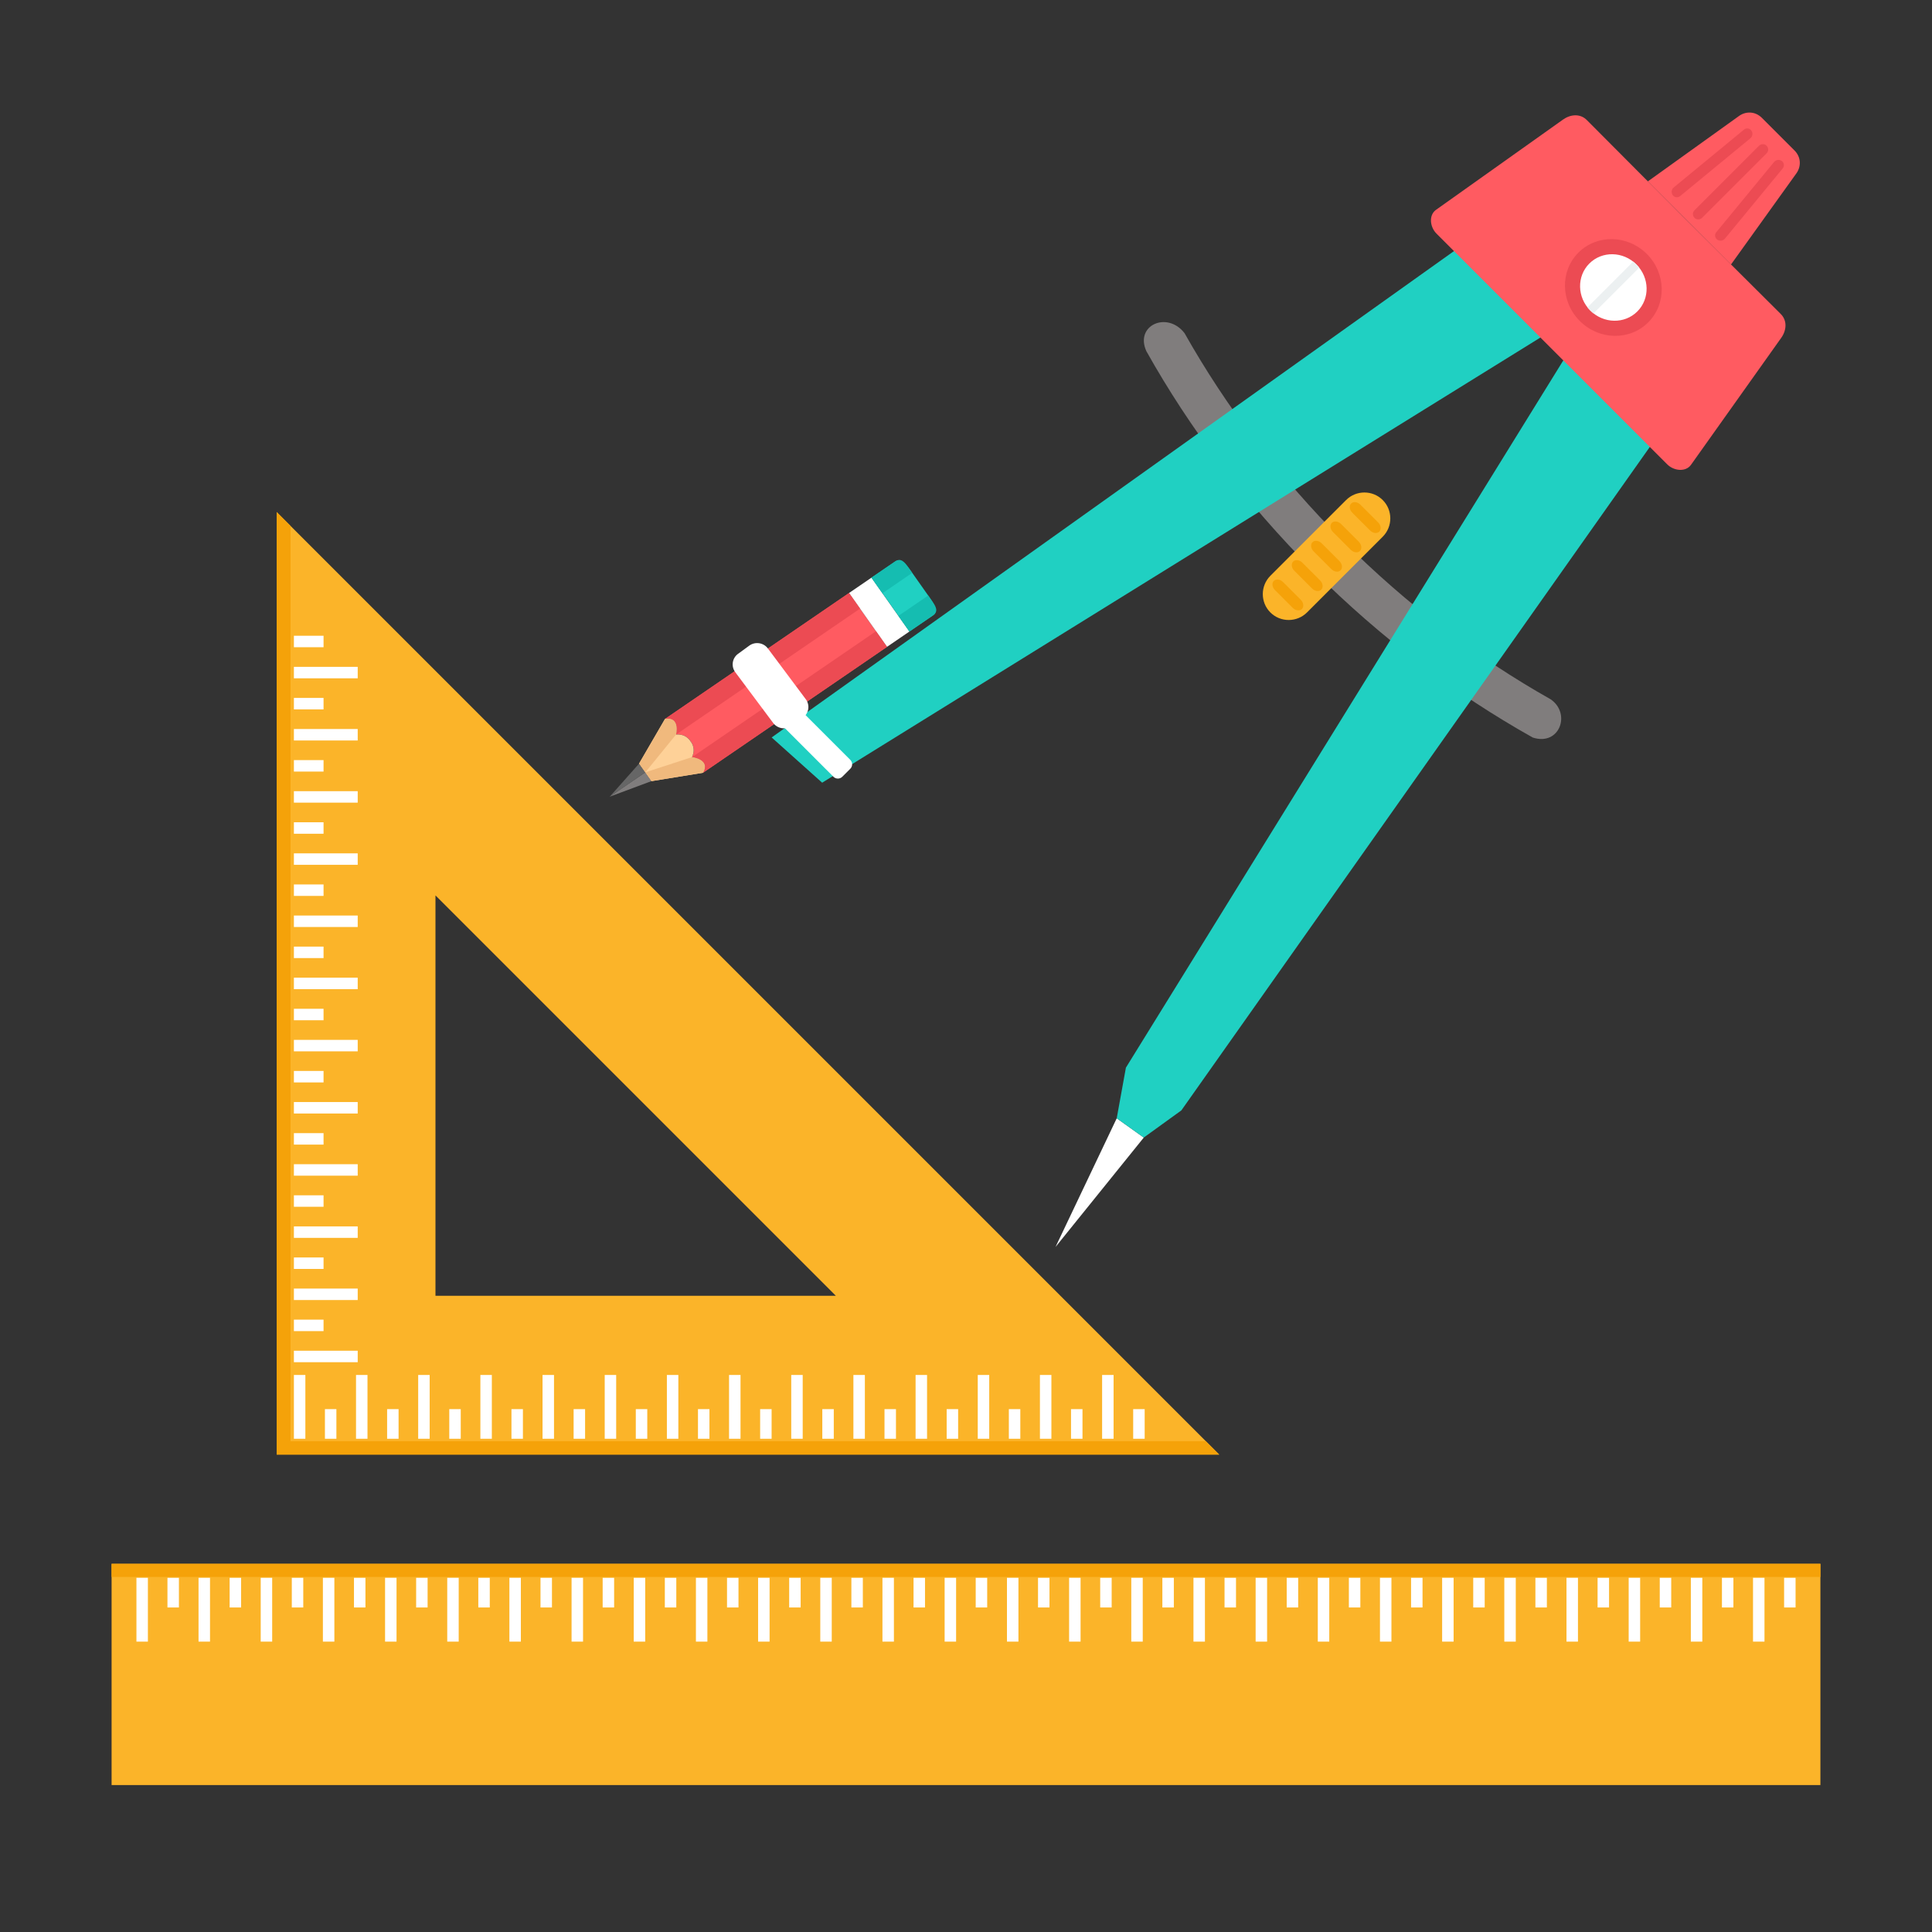<svg xmlns="http://www.w3.org/2000/svg" id="Layer_1" enable-background="new 0 0 512 512" version="1.1" viewBox="0 0 512 512" xml:space="preserve"><rect x="0" y="0" width="512" height="512" fill="#333333" stroke="none"/><path id="path4" fill="#807D7D" d="m303.78 93.036c11.519 20.54 26.299 40.229 44.248 58.173 17.949 17.949 37.638 32.729 58.173 44.248 7.094 2.309 10.226-6.351 4.739-10.134-19.408-10.951-38.031-24.978-55.037-41.985-17.006-17.006-31.034-35.634-41.985-55.042-4.577-5.94-13.224-2.111-10.134 4.739h-4e-3z"/><path id="path6" fill="#fff" d="m303.11 301.47-23.389 28.992 16.226-34.105 7.163 5.113z"/><path id="path8" fill="#20D0C2" d="m444.29 108.43-23.473-23.473-122.44 197.98-2.434 13.418 7.159 5.113 9.967-7.201 131.22-185.84zm-48.991-48.991 23.473 23.473-200.89 124.51-13.385-11.99 190.8-136v5e-3z"/><path id="path10" fill="#FF5B61" d="m471.93 83.221-25.759-25.653-25.653-25.759c-1.764-1.769-4.337-1.52-6.295-0.125l-33.667 23.926c-1.958 1.395-1.635 4.531 0.125 6.295l61.152 61.152c1.764 1.764 4.905 2.083 6.295 0.129l23.925-33.666c1.39-1.958 1.644-4.531-0.125-6.295v-4e-3z"/><path id="path12" fill="#EC4B53" d="m436.43 67.305c-5.108-5.104-13.224-5.27-18.129-0.365s-4.743 13.025 0.365 18.129c5.104 5.108 13.224 5.27 18.129 0.365s4.743-13.025-0.365-18.133v4e-3z"/><path id="path14" fill="#fff" d="m433.66 70.081c-3.51-3.51-9.09-3.621-12.466-0.249-3.372 3.372-3.261 8.951 0.249 12.461s9.09 3.621 12.466 0.249c3.373-3.372 3.262-8.951-0.249-12.461z"/><path id="path16" fill="#ECF0F1" d="m433.66 70.081c-0.273-0.273-0.554-0.522-0.845-0.753l-12.12 12.12c0.231 0.296 0.48 0.577 0.753 0.85s0.554 0.522 0.845 0.753l12.12-12.12c-0.231-0.296-0.48-0.578-0.753-0.85z"/><g id="g22" fill="#FF5B61"><path id="path18" d="m475.55 39.865-8.623-8.623c-1.811-1.811-4.309-1.774-6.074-0.503l-24.161 17.334 22.032 22.032 17.334-24.161c1.27-1.769 1.307-4.263-0.503-6.074l-5e-3 -5e-3z"/><path id="path20" d="m235.07 171.42-10.064-14.272-48.756 33.366c4.115-0.67 2.919 4.138 2.919 4.138 2.78-0.217 3.847 1.815 3.847 1.815s1.561 1.69 0.383 4.185c0 0 4.988 0.573 2.914 4.138l48.76-33.366-3e-3 -4e-3z"/></g><path id="path24" fill="#fff" d="m235.07 171.42-10.064-14.272 5.944-4.065 10.06 14.272-5.94 4.065z"/><path id="path26" fill="#20D0C2" d="m246 157.84-4.254-6.032c-1.598-2.268-3.011-4.051-4.536-3.002l-6.258 4.282 10.06 14.272 6.258-4.282c1.533-1.049 0.328-2.97-1.27-5.238z"/><path id="path28" fill="#FED198" d="m172.64 207.01-3.284-4.656 6.882-11.838c4.115-0.67 2.919 4.138 2.919 4.138 2.781-0.217 3.847 1.815 3.847 1.815s1.561 1.69 0.383 4.185c0 0 4.988 0.573 2.914 4.138l-13.662 2.222v-4e-3z"/><path id="path30" fill="#807D7D" d="m172.64 207.01-1.644-2.328-9.432 6.452 11.076-4.129v5e-3z"/><path id="path32" fill="#666" d="m169.37 202.36 1.64 2.328-9.432 6.452 7.792-8.78z"/><g id="g38" fill="#EC4B53"><path id="path34" d="m235.07 171.42-2.919-4.138-48.756 33.366s4.988 0.573 2.914 4.138l48.761-33.366z"/><path id="path36" d="m227.92 161.29-2.919-4.138-48.756 33.366c4.115-0.67 2.919 4.138 2.919 4.138l48.756-33.366z"/></g><g id="g44" fill="#15BDB1"><path id="path40" d="m245.98 157.82-7.893 5.399 2.914 4.138 6.258-4.282c1.529-1.048 0.767-2.351-0.296-3.857l-0.988-1.399h5e-3z"/><path id="path42" d="m237.2 148.8-6.263 4.282 2.919 4.138 7.893-5.404-0.988-1.399c-1.058-1.506-2.033-2.666-3.561-1.617z"/></g><g id="g50" fill="#F0B97D"><path id="path46" d="m183.39 200.65-12.388 4.032 1.644 2.328 13.662-2.217c2.074-3.566-2.914-4.138-2.914-4.138l-4e-3 -5e-3z"/><path id="path48" d="m179.16 194.66-8.157 10.027-1.64-2.328 6.882-11.838c4.115-0.67 2.919 4.138 2.919 4.138h-4e-3z"/></g><path id="path52" fill="#FBB429" d="m366.44 132.52c-2.67-2.674-7.039-2.674-9.709 0l-20.073 20.073c-2.67 2.67-2.67 7.039 0 9.709 2.67 2.674 7.044 2.67 9.713 0l20.069-20.069c2.674-2.674 2.674-7.039 0-9.713z"/><path id="path54" fill="#fff" d="m225.34 201.37-13.33-13.33c-0.647-0.647-1.704-0.647-2.351 0l-2.12 2.12c-0.647 0.647-0.647 1.704 0 2.356l13.325 13.33c0.647 0.647 1.709 0.647 2.356 0l2.12-2.12c0.647-0.647 0.647-1.704 0-2.351v-5e-3z"/><path id="path56" fill="#F5A209" d="m365.22 138.45-4.711-4.711c-0.753-0.753-1.848-0.891-2.439-0.305-0.587 0.591-0.453 1.686 0.305 2.439l4.711 4.711c0.753 0.753 1.848 0.887 2.439 0.305 0.587-0.587 0.448-1.686-0.305-2.439zm-20.498 20.503-4.711-4.711c-0.753-0.753-1.852-0.887-2.439-0.305-0.587 0.587-0.453 1.686 0.3 2.439l4.711 4.711c0.753 0.753 1.852 0.891 2.439 0.305 0.587-0.587 0.449-1.686-0.3-2.439zm5.123-5.127c0.753 0.753 0.887 1.848 0.305 2.439-0.587 0.587-1.686 0.453-2.439-0.305l-4.711-4.711c-0.753-0.753-0.891-1.848-0.3-2.439 0.587-0.587 1.686-0.453 2.439 0.305l4.711 4.711h-5e-3zm5.126-5.127-4.711-4.711c-0.753-0.753-1.852-0.891-2.439-0.305-0.587 0.587-0.453 1.686 0.3 2.439l4.711 4.711c0.753 0.753 1.848 0.891 2.439 0.305 0.587-0.587 0.448-1.686-0.305-2.439h5e-3zm5.127-5.127c0.753 0.753 0.887 1.848 0.305 2.439-0.587 0.587-1.686 0.453-2.439-0.305l-4.711-4.711c-0.753-0.753-0.891-1.848-0.3-2.439 0.587-0.587 1.686-0.453 2.439 0.305l4.711 4.711h-5e-3z"/><path id="path58" fill="#fff" d="m213.54 185.3-10.05-13.459c-1.15-1.543-3.362-1.875-4.919-0.744l-2.984 2.175c-1.557 1.136-1.884 3.321-0.734 4.864l10.05 13.459c1.155 1.543 3.367 1.875 4.924 0.744l2.984-2.175c1.557-1.132 1.884-3.321 0.734-4.859l-5e-3 -5e-3z"/><g id="g66" fill="#EC4B53"><path id="path60" d="m468.17 38.622c-0.554-0.55-1.455-0.55-2.009 0l-17.103 17.103c-0.554 0.554-0.554 1.455 0 2.009s1.455 0.554 2.009 0l17.103-17.103c0.554-0.554 0.554-1.455 0-2.009z"/><path id="path62" d="m472.2 42.673c-0.628-0.471-1.547-0.356-2.046 0.249l-15.325 18.618c-0.499 0.605-0.393 1.483 0.236 1.949l5e-3 5e-3c0.628 0.466 1.547 0.356 2.046-0.249l15.325-18.618c0.499-0.605 0.393-1.483-0.236-1.954h-5e-3z"/><path id="path64" d="m464.12 34.595c0.471 0.628 0.356 1.547-0.249 2.046l-18.618 15.325c-0.61 0.499-1.483 0.393-1.954-0.236-0.466-0.633-0.356-1.552 0.249-2.051l18.618-15.325c0.605-0.499 1.483-0.393 1.954 0.236v5e-3z"/></g><path id="path68" fill="#FBB429" d="m73.323 135.7 249.78 249.78h-249.78v-249.78zm42.082 101.59v106.11h106.11l-106.11-106.11z"/><path id="path70" fill="#F5A209" d="m73.323 135.7 3.672 3.672v242.55h242.55l3.561 3.561h-249.78v-249.78z"/><g id="g76" fill="#fff"><path id="path72" d="m77.886 364.38h3.039v16.909h-3.039v-16.909zm222.42 9.053h3.044v7.857h-3.044v-7.857zm-8.235-9.053h3.039v16.909h-3.039v-16.909zm-8.24 9.053h3.039v7.857h-3.039v-7.857zm-8.24-9.053h3.039v16.909h-3.039v-16.909zm-8.235 9.053h3.039v7.857h-3.039v-7.857zm-8.24-9.053h3.039v16.909h-3.039v-16.909zm-8.24 9.053h3.039v7.857h-3.039v-7.857zm-8.235-9.053h3.039v16.909h-3.039v-16.909zm-8.24 9.053h3.039v7.857h-3.039v-7.857zm-8.24-9.053h3.039v16.909h-3.039v-16.909zm-8.24 9.053h3.039v7.857h-3.039v-7.857zm-8.235-9.053h3.039v16.909h-3.039v-16.909zm-8.24 9.053h3.039v7.857h-3.039v-7.857zm-8.24-9.053h3.039v16.909h-3.039v-16.909zm-8.235 9.053h3.039v7.857h-3.039v-7.857zm-8.24-9.053h3.039v16.909h-3.039v-16.909zm-8.236 9.053h3.039v7.857h-3.039v-7.857zm-8.24-9.053h3.039v16.909h-3.039v-16.909zm-8.239 9.053h3.039v7.857h-3.039v-7.857zm-8.236-9.053h3.039v16.909h-3.039v-16.909zm-8.24 9.053h3.039v7.857h-3.039v-7.857zm-8.235-9.053h3.039v16.909h-3.039v-16.909zm-8.24 9.053h3.039v7.857h-3.039v-7.857zm-8.24-9.053h3.039v16.909h-3.039v-16.909zm-8.235 9.053h3.039v7.857h-3.039v-7.857zm-8.24-9.053h3.039v16.909h-3.039v-16.909zm-8.24 9.053h3.039v7.857h-3.039v-7.857z"/><path id="path74" d="m85.743 171.52v-3.039h-7.857v3.039h7.857zm9.053 8.24v-3.039h-16.91v3.039h16.91zm-9.053 8.235v-3.039h-7.857v3.039h7.857zm9.053 8.24v-3.039h-16.91v3.039h16.91zm-9.053 8.24v-3.039h-7.857v3.039h7.857zm9.053 8.235v-3.039h-16.91v3.039h16.91zm-9.053 8.24v-3.039h-7.857v3.039h7.857zm9.053 8.235v-3.039h-16.91v3.039h16.91zm-9.053 8.24v-3.039h-7.857v3.039h7.857zm9.053 8.24v-3.039h-16.91v3.039h16.91zm-9.053 8.235v-3.039h-7.857v3.039h7.857zm9.053 8.24v-3.044h-16.91v3.044h16.91zm-9.053 8.236v-3.039h-7.857v3.039h7.857zm9.053 8.239v-3.039h-16.91v3.039h16.91zm-9.053 8.24v-3.044h-7.857v3.044h7.857zm9.053 8.236v-3.039h-16.91v3.039h16.91zm-9.053 8.24v-3.039h-7.857v3.039h7.857zm9.053 8.235v-3.039h-16.91v3.039h16.91zm-9.053 8.24v-3.039h-7.857v3.039h7.857zm9.053 8.24v-3.039h-16.91v3.039h16.91zm-9.053 8.235v-3.039h-7.857v3.039h7.857zm9.053 8.24v-3.039h-16.91v3.039h16.91zm-9.053 8.235v-3.039h-7.857v3.039h7.857zm9.053 8.24v-3.039h-16.91v3.039h16.91z"/></g><path id="path78" fill="#FBB429" d="m29.574 414.43h452.85v58.631h-452.85v-58.631z"/><path id="path80" fill="#fff" d="m36.156 435.05h3.039v-16.914h-3.039v16.914zm230.7 0h3.039v-16.914h-3.039v16.914zm205.95-9.053h3.039v-7.857h-3.039v7.857zm-8.239 9.053h3.039v-16.914h-3.039v16.914zm-8.236-9.053h3.039v-7.857h-3.039v7.857zm-8.24 9.053h3.039v-16.914h-3.039v16.914zm-8.239-9.053h3.039v-7.857h-3.039v7.857zm-8.236 9.053h3.039v-16.914h-3.039v16.914zm-8.24-9.053h3.039v-7.857h-3.039v7.857zm-8.239 9.053h3.039v-16.914h-3.039v16.914zm-8.24-9.053h3.039v-7.857h-3.039v7.857zm-8.24 9.053h3.039v-16.914h-3.039v16.914zm-8.236-9.053h3.039v-7.857h-3.039v7.857zm-8.239 9.053h3.039v-16.914h-3.039v16.914zm-8.236-9.053h3.039v-7.857h-3.039v7.857zm-8.24 9.053h3.039v-16.914h-3.039v16.914zm-8.239-9.053h3.039v-7.857h-3.039v7.857zm-8.236 9.053h3.039v-16.914h-3.039v16.914zm-8.24-9.053h3.039v-7.857h-3.039v7.857zm-8.235 9.053h3.039v-16.914h-3.039v16.914zm-8.24-9.053h3.039v-7.857h-3.039v7.857zm-8.235 9.053h3.039v-16.914h-3.039v16.914zm-8.24-9.053h3.039v-7.857h-3.039v7.857zm-8.24 9.053h3.039v-16.914h-3.039v16.914zm-8.235-9.053h3.039v-7.857h-3.039v7.857zm-8.24 9.053h3.039v-16.914h-3.039v16.914zm-8.24-9.053h3.039v-7.857h-3.039v7.857zm-16.512 0h3.044v-7.857h-3.044v7.857zm-8.235 9.053h3.039v-16.914h-3.039v16.914zm-8.24-9.053h3.039v-7.857h-3.039v7.857zm-8.24 9.053h3.039v-16.914h-3.039v16.914zm-8.235-9.053h3.039v-7.857h-3.039v7.857zm-8.24 9.053h3.039v-16.914h-3.039v16.914zm-8.24-9.053h3.039v-7.857h-3.039v7.857zm-8.235 9.053h3.039v-16.914h-3.039v16.914zm-8.24-9.053h3.039v-7.857h-3.039v7.857zm-8.24 9.053h3.039v-16.914h-3.039v16.914zm-8.24-9.053h3.039v-7.857h-3.039v7.857zm-8.24 9.053h3.039v-16.914h-3.039v16.914zm-8.235-9.053h3.039v-7.857h-3.039v7.857zm-8.24 9.053h3.039v-16.914h-3.039v16.914zm-8.235-9.053h3.039v-7.857h-3.039v7.857zm-8.24 9.053h3.039v-16.914h-3.039v16.914zm-8.24-9.053h3.039v-7.857h-3.039v7.857zm-8.235 9.053h3.039v-16.914h-3.039v16.914zm-8.24-9.053h3.039v-7.857h-3.039v7.857zm-8.235 9.053h3.039v-16.914h-3.039v16.914zm-8.24-9.053h3.039v-7.857h-3.039v7.857zm-8.236 9.053h3.039v-16.914h-3.039v16.914zm-8.24-9.053h3.039v-7.857h-3.039v7.857zm-8.239 9.053h3.039v-16.914h-3.039v16.914zm-8.236-9.053h3.039v-7.857h-3.039v7.857zm-8.24 9.053h3.039v-16.914h-3.039v16.914zm-8.239-9.053h3.039v-7.857h-3.039v7.857z"/><path id="path82" fill="#F5A209" d="m29.574 414.43h452.85v3.483h-452.85v-3.483z"/></svg>